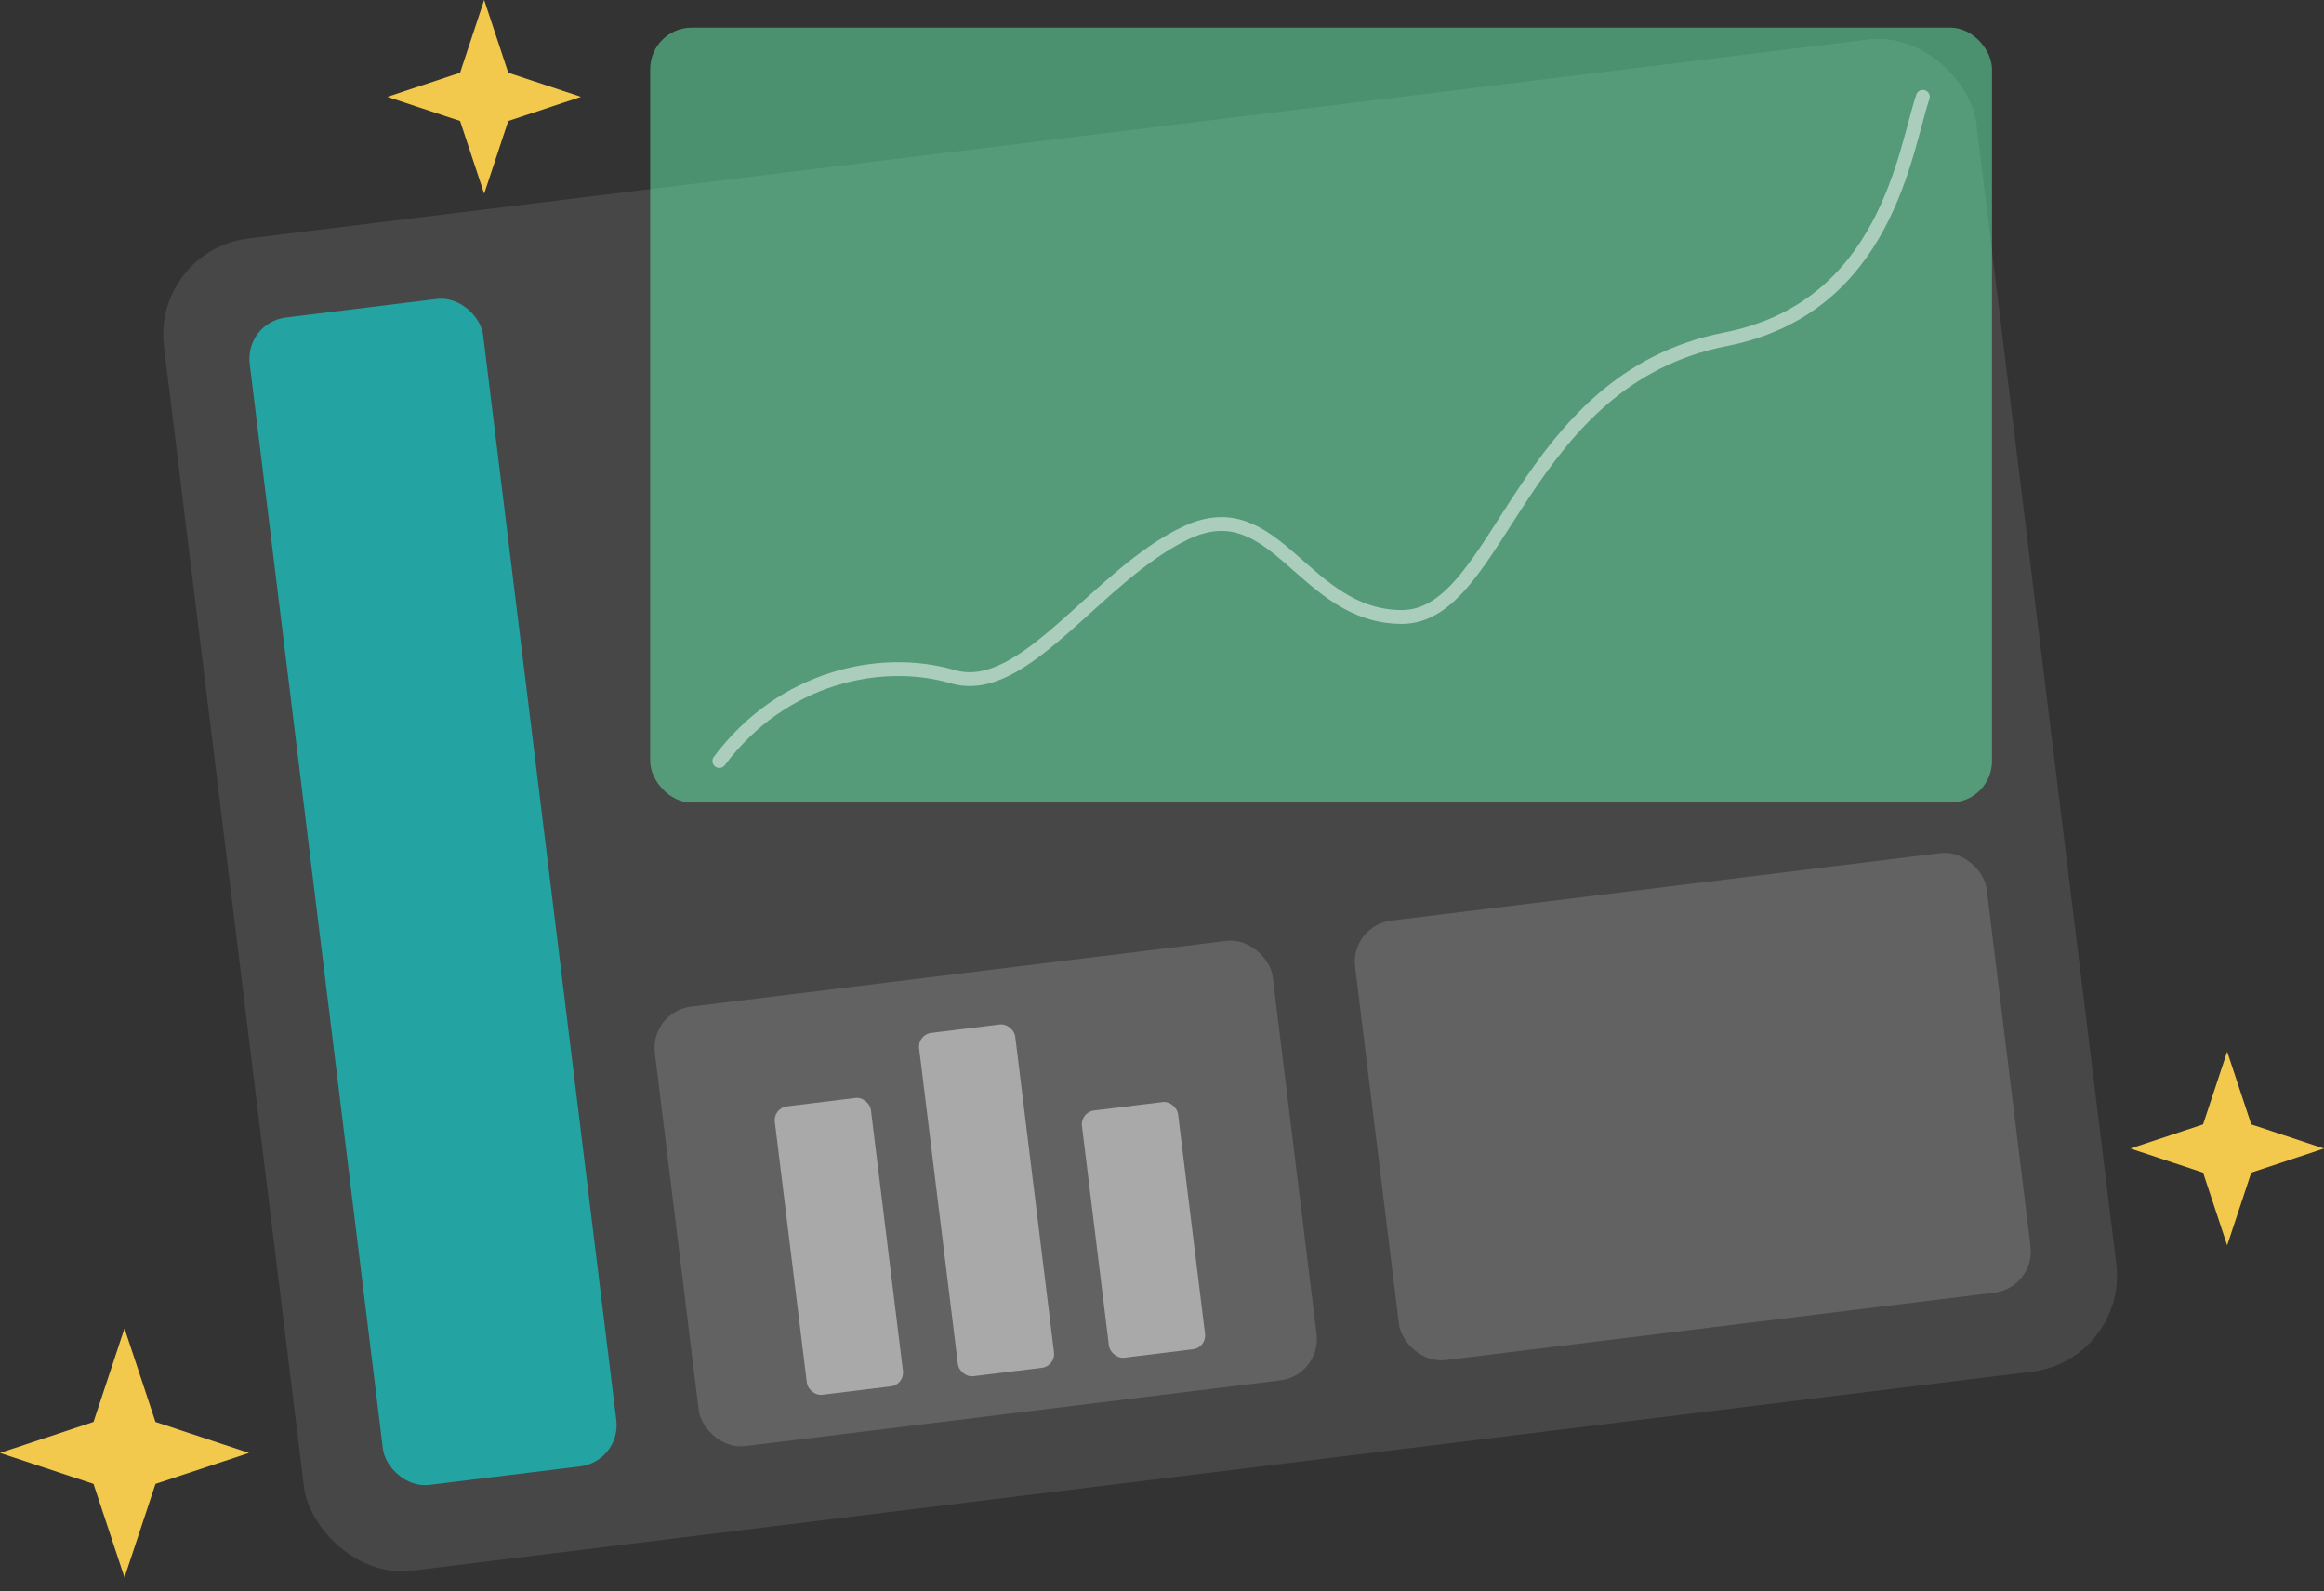 <svg width="168" height="115" viewBox="0 0 168 115" fill="none" xmlns="http://www.w3.org/2000/svg">
<rect x="0" y="0" width="168" height="115" fill="#333333" stroke="none"/>
<rect x="11" y="18.087" width="132" height="97" rx="7" transform="rotate(-7 11 18.087)" fill="white" fill-opacity="0.1"/>
<rect x="17.686" y="23.311" width="17" height="85" rx="3" transform="rotate(-7 17.686 23.311)" fill="#03FFFF" fill-opacity="0.5"/>
<rect x="46.974" y="73.113" width="45" height="32" rx="3" transform="rotate(-7 46.974 73.113)" fill="white" fill-opacity="0.15"/>
<rect x="97.594" y="66.897" width="46" height="32" rx="3" transform="rotate(-7 97.594 66.897)" fill="white" fill-opacity="0.15"/>
<rect x="55.889" y="80.078" width="7" height="21" rx="1" transform="rotate(-7 55.889 80.078)" fill="white" fill-opacity="0.45"/>
<rect x="66.32" y="74.767" width="7" height="25" rx="1" transform="rotate(-7 66.32 74.767)" fill="white" fill-opacity="0.45"/>
<rect x="78.091" y="80.375" width="7" height="18" rx="1" transform="rotate(-7 78.091 80.375)" fill="white" fill-opacity="0.45"/>
<rect opacity="0.5" x="47" y="2" width="97" height="56" rx="3" fill="#64EEAC"/>
<path d="M52 55C56.545 48.905 63.687 47.381 68.881 48.905C74.075 50.429 79.269 41.54 85.761 38.492C92.254 35.444 94.201 44.587 101.343 44.587C108.485 44.587 109.865 27.428 124.716 24.524C136.403 22.238 137.701 10.809 139 7" stroke="white" stroke-opacity="0.5" stroke-linecap="round" stroke-linejoin="round"/>
<path d="M9 96L11.24 102.76L18 105L11.24 107.24L9 114L6.76 107.24L0 105L6.76 102.76L9 96Z" fill="#F2C94C"/>
<path d="M35 0L36.742 5.258L42 7L36.742 8.742L35 14L33.258 8.742L28 7L33.258 5.258L35 0Z" fill="#F2C94C"/>
<path d="M161 76L162.742 81.258L168 83L162.742 84.742L161 90L159.258 84.742L154 83L159.258 81.258L161 76Z" fill="#F2C94C"/>
</svg>
